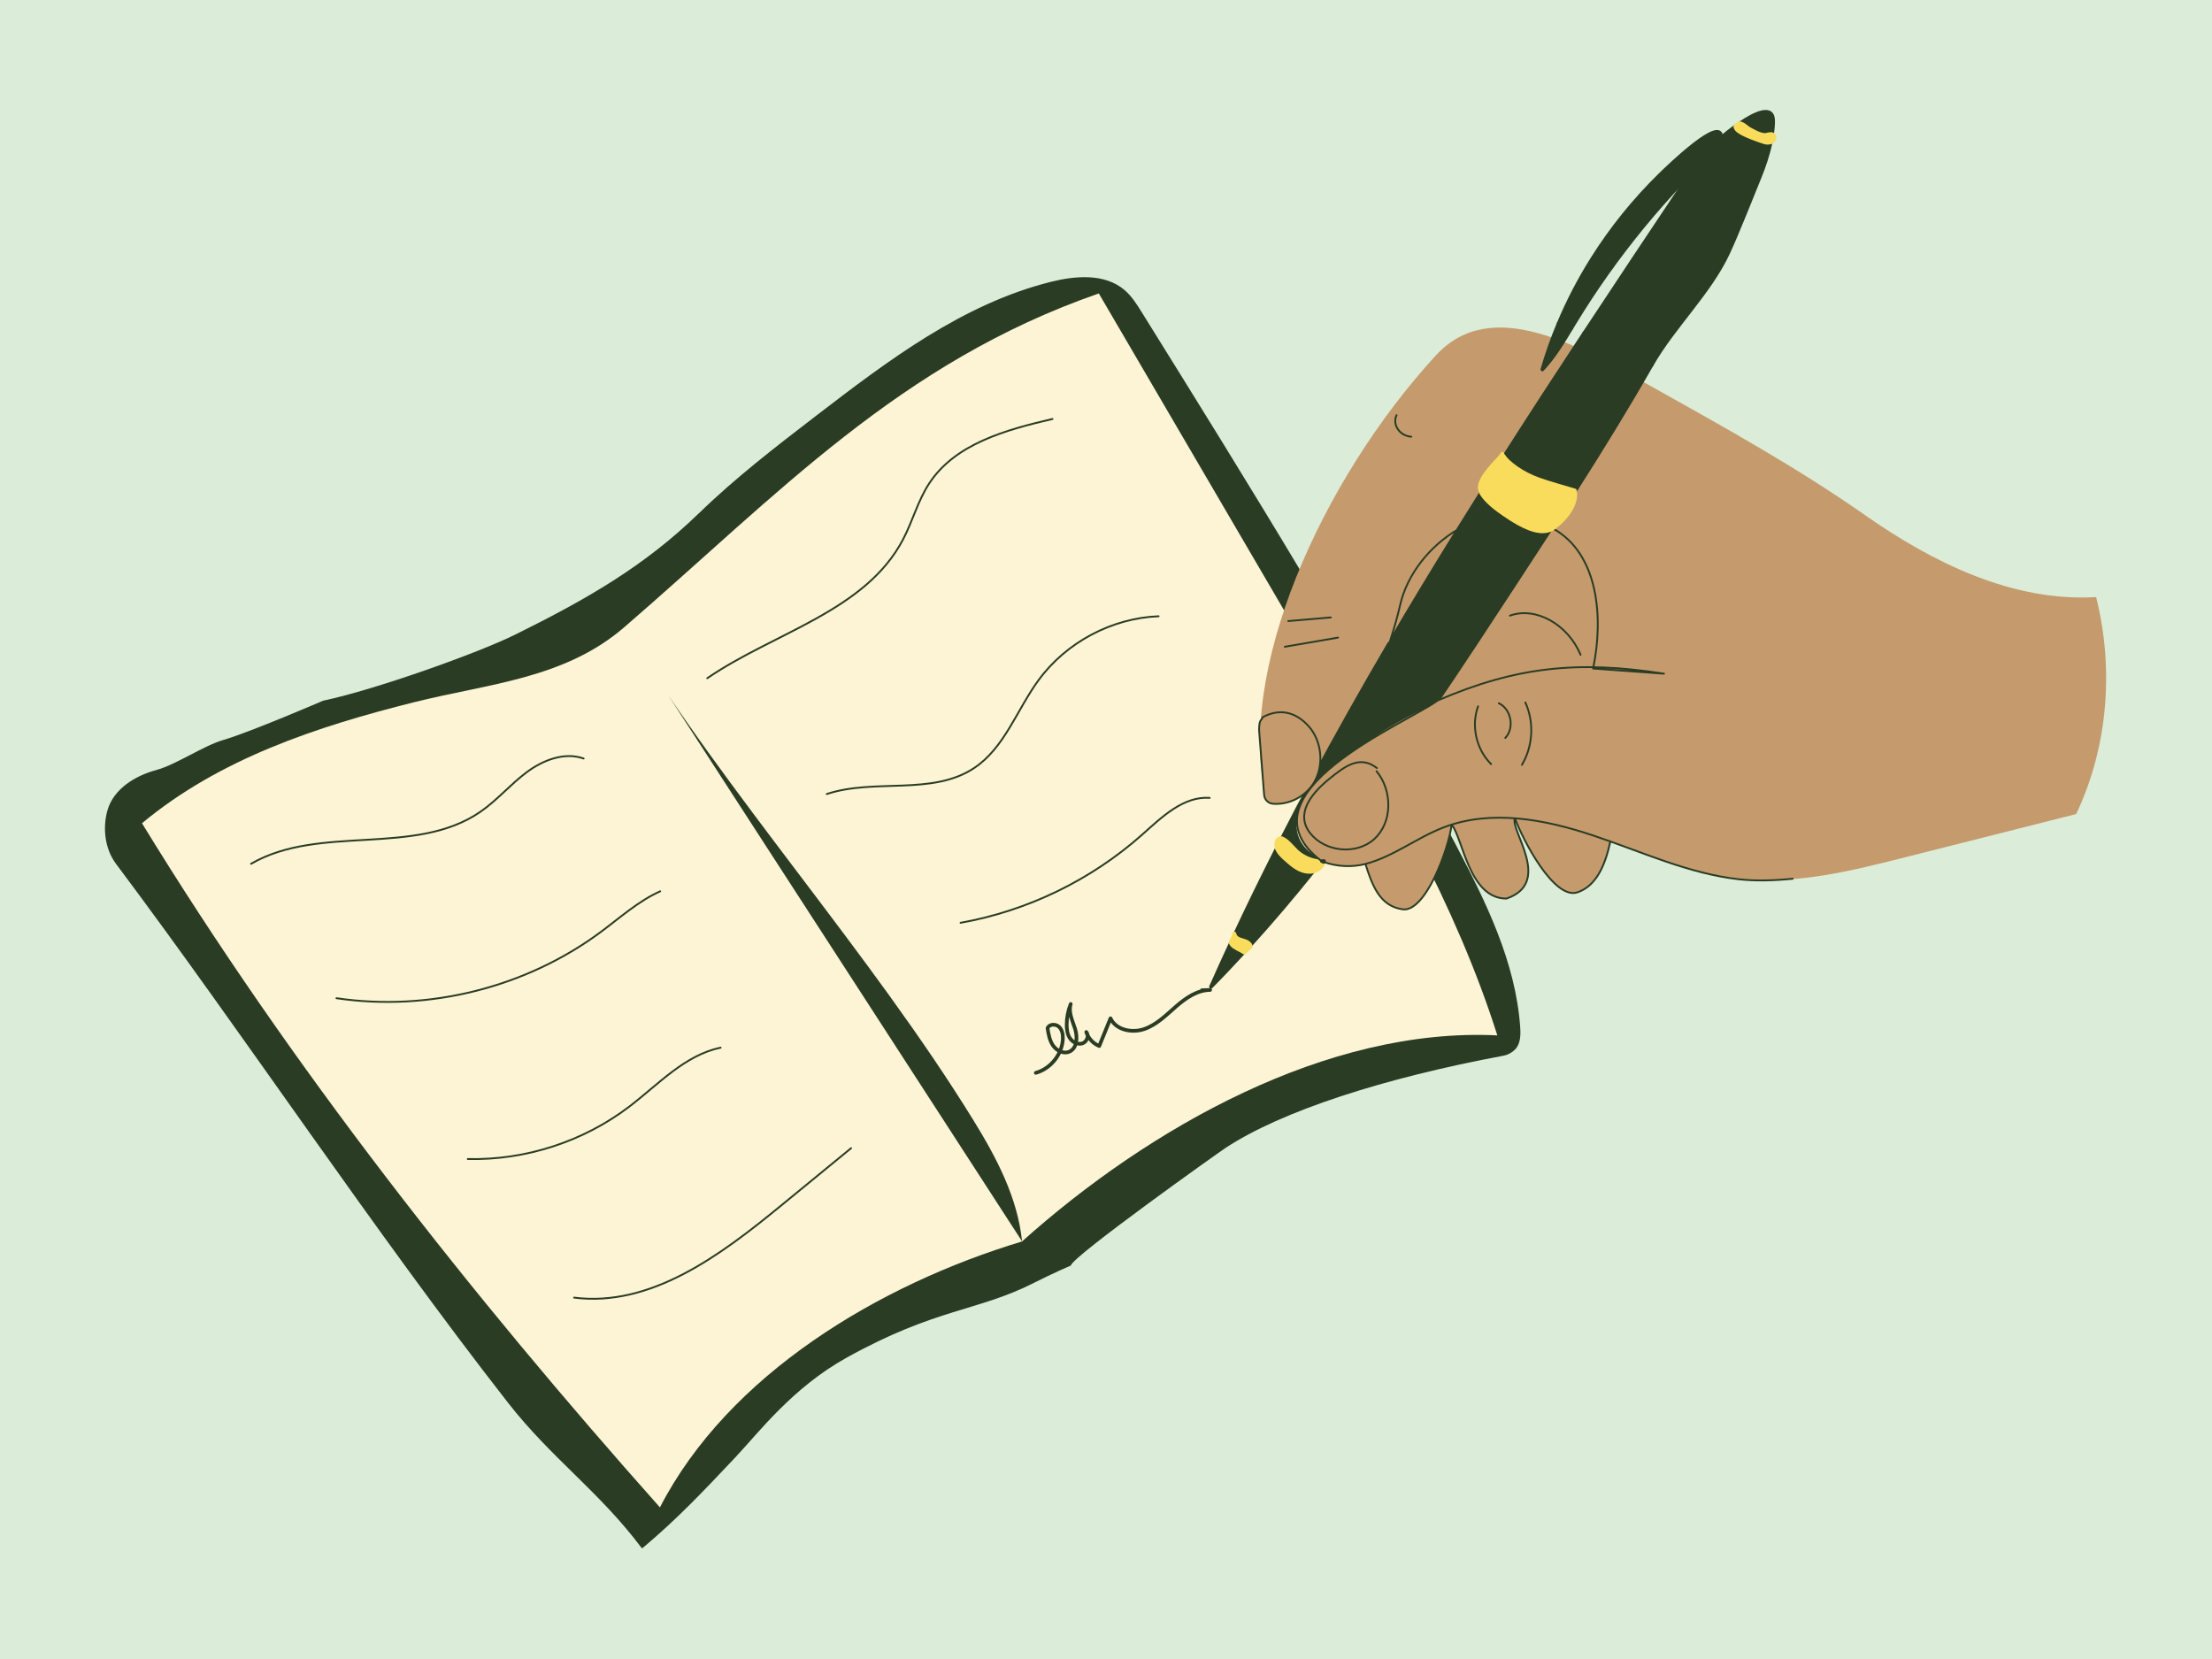 <?xml version="1.0" encoding="UTF-8"?>
<svg id="Layer_2" data-name="Layer 2" xmlns="http://www.w3.org/2000/svg" xmlns:xlink="http://www.w3.org/1999/xlink" viewBox="0 0 601.33 451">
  <defs>
    <style>
      .cls-1, .cls-2, .cls-3, .cls-4, .cls-5, .cls-6, .cls-7 {
        stroke-linecap: round;
        stroke-linejoin: round;
      }

      .cls-1, .cls-2, .cls-4, .cls-5, .cls-6, .cls-7 {
        stroke: #2a3c24;
      }

      .cls-1, .cls-8, .cls-5 {
        fill: none;
      }

      .cls-2, .cls-4, .cls-9 {
        fill: #c59b6d;
      }

      .cls-2, .cls-5, .cls-7 {
        stroke-width: .5px;
      }

      .cls-10 {
        fill: #dbecd9;
      }

      .cls-3 {
        fill: #f9dc5c;
        stroke: #f9dc5c;
      }

      .cls-11 {
        fill: #fcf4d4;
      }

      .cls-12 {
        clip-path: url(#clippath);
      }

      .cls-6, .cls-7 {
        fill: #2a3c24;
      }
    </style>
    <clipPath id="clippath">
      <rect class="cls-8" width="601.33" height="451"/>
    </clipPath>
  </defs>
  <g id="eventcovers">
    <g class="cls-12">
      <rect class="cls-10" width="601.33" height="451"/>
    </g>
  </g>
  <g id="signeringer">
    <g>
      <g>
        <path class="cls-7" d="m190.24,139.65c9.9-9.63,20.89-18.07,31.85-26.49,19.51-14.98,39.76-30.32,63.61-36.29,6.7-1.68,14.55-2.33,19.82,2.15,1.95,1.66,3.33,3.87,4.68,6.04,29.54,47.49,59.11,95.03,85.23,144.49,8.28,15.68,16.36,32.08,17.59,49.76.14,2.08.09,4.42-1.39,5.88-.79.78-1.83,1.35-2.93,1.55-32.67,6.1-60.48,15.08-75.74,25.16-2.12,1.4-41.53,29.44-42.02,31.93,0,0-4.98,2.15-10.02,4.71-15.22,7.73-26.54,6.81-50.85,20.3-14.9,8.27-24.02,20.49-30.51,27.34-8.52,9.01-15.49,16.45-24.99,24.42-11.48-15.31-24.47-24.31-36.25-39.39-36.53-46.77-72.01-100.41-106.59-146.53-2.98-3.98-3.65-9.68-2.24-14.45,1.66-5.6,7.34-9.1,12.98-10.63,5.64-1.54,12.83-6.61,18.44-8.24,7.12-2.07,27.02-10.64,27.02-10.64,14.44-3.05,42.3-13.06,52.14-17.93,19.55-9.67,35.25-18.65,50.16-33.15Z"/>
        <path class="cls-11" d="m169.69,170.51c28.11,45.82,66.78,88.36,95,134.13,6.24,10.13,11.96,21,13.16,32.84,34.53-30.91,82.92-58.29,129.2-56.01-11.27-35.63-30.28-68.22-49.15-100.47-19.73-33.74-39.46-67.49-59.19-101.23-54.23,18.84-87.18,54.63-129.02,90.75-16.28,14.05-36.9,15.3-57.26,20.41-26.25,6.59-52.72,15.29-73.83,32.87,40.42,66.07,89.31,128.12,140.8,185.98,18.64-36.13,59.53-60.57,98.46-72.3"/>
        <path class="cls-5" d="m192.27,184.37c18.22-12.48,43-18.19,53.24-37.76,2.59-4.94,4.01-10.47,7.06-15.14,7.07-10.85,20.92-14.63,33.54-17.57"/>
        <path class="cls-5" d="m224.75,215.86c13-4.32,28.63.51,40.05-7.06,8.31-5.51,11.64-15.88,17.54-23.92,7.53-10.27,19.89-16.85,32.62-17.35"/>
        <path class="cls-5" d="m261.13,250.86c18.23-3.25,35.52-11.65,49.36-23.96,5.36-4.77,11.2-10.5,18.36-10"/>
        <path class="cls-5" d="m68.25,234.82c18.66-10.81,44.6-1.89,62.35-14.14,4.55-3.14,8.16-7.46,12.59-10.76,4.43-3.3,10.26-5.56,15.47-3.72"/>
        <path class="cls-5" d="m91.47,271.36c25.06,3.72,51.51-2.9,71.85-18,5.25-3.9,10.18-8.37,16.15-11.06"/>
        <path class="cls-5" d="m127.16,315.08c15.65.37,31.37-4.72,43.83-14.19,7.95-6.04,15.13-14.06,24.91-16.08"/>
        <path class="cls-5" d="m156.07,352.76c20.88,2.64,39.77-11.51,56.05-24.85,6.41-5.26,12.83-10.51,19.24-15.77"/>
        <path class="cls-1" d="m281.58,291.65c4.01-1.11,7.11-4.95,7.35-9.11.07-1.22-.14-2.56-1.04-3.4s-2.62-.78-3.12.34c.26,1.67.55,3.4,1.53,4.79s2.84,2.3,4.39,1.63c2.15-.92,2.28-3.95,1.58-6.18s-1.9-4.55-1.2-6.78c-.71,1.78-1.08,3.69-1.09,5.61,0,1.3.17,2.65.9,3.72s2.11,1.78,3.35,1.38,1.92-2.13,1.07-3.1c.55,1.7,1.87,3.14,3.53,3.81,1.02-2.51,2.04-5.02,3.06-7.53,1.48,3.2,5.87,4.07,9.2,2.91s5.91-3.77,8.57-6.09,5.78-4.51,9.31-4.53l-2.23.08"/>
      </g>
      <g>
        <path class="cls-9" d="m441.26,177.42c3.28-15.65-8.55-30.66-23.52-36.28-14.81-5.56-32.94,7.66-36.44,23.26-1.79,7.98-4.51,14.26-6.21,21.3-3.91,16.18-24.39,31.27-30.75,31.94-8.72-34.67,14.89-87.12,45.96-120.99,15.29-16.66,39.4-2.37,59.13,8.68,19.73,11.05,39.14,21.8,57.67,34.77,18.52,12.97,40.16,23.56,62.73,22.22,4.9,19.51,3.22,40.83-5.43,58.99-15.63,3.95-31.26,7.9-46.9,11.85-14.41,3.64-29.19,7.31-43.96,5.69-13.77-1.51-26.58-7.52-39.72-11.92-13.14-4.4-27.74-7.16-40.67-2.18-7.31,2.81-13.67,7.96-21.25,9.93s-17.55-1.03-19.05-8.72c-1.17-6,3.29-11.56,7.78-15.72,26.11-24.2,64.38-34.54,99.13-26.79"/>
        <path class="cls-2" d="m415.09,139.67c-17.24-3.3-35.85,10.1-38.18,27.5-.81,6-6.11,13.62-6.58,19.65-1.29,16.91-4.23,31.85.86,48.03,1.87,5.94,3.95,11.49,10.12,12.35s12.5-16.35,13.32-23.04c3.08,3.72,4.71,20.13,14.89,20.12,12.75-4.35.84-18.71,2.31-21.85,2.08,5.79,10.66,22.31,17,20.15,10.27-3.48,9.49-22.64,11.46-28.78,3.08-9.62,20.48-25.14,18.93-35.24-2.66-17.19-25.7-35.37-44.12-38.89Z"/>
        <g>
          <path class="cls-8" d="m380.59,164.57c-.84,3.76-1.89,7.14-2.95,10.4,6.13-10.45,12.41-20.82,18.81-31.12-7.69,4.43-13.95,12.22-15.86,20.73Z"/>
          <path class="cls-8" d="m459.22,47.71c-.75.65-1.41,1.24-1.91,1.77-3.74,3.95-7.34,8.03-10.79,12.22-6.77,8.25-12.94,16.94-18.44,26.01-.3.5-.6,1-.9,1.5,1.17.44,2.34.89,3.5,1.36,8.67-13.15,17.41-26.25,26.15-39.34.78-1.17,1.58-2.35,2.39-3.52Z"/>
          <path class="cls-8" d="m411.56,159.09c-6.85,10.47-13.73,20.95-20.75,31.33,21.33-9.2,45.53-11.86,68.23-6.8l-18.49-6.03c2.9-13.82-5.99-27.13-18.41-33.93-.25.17-.51.31-.79.42-3.25,5.01-6.52,10.01-9.79,15.01Z"/>
          <path class="cls-8" d="m359.37,234.11s-.09-.04-.14-.06c-.02.02-.04.05-.06.07.07,0,.13,0,.2-.01Z"/>
          <path class="cls-6" d="m475.52,35.02c1.2.65,2.76,1.56,4.12,1.66.59.04,1.46-.42,2.09-.18.17-1.2.29-2.38.3-3.52.06-4.59-4.91-2.23-9.03.56.9.03,1.94,1.18,2.52,1.49Z"/>
          <path class="cls-6" d="m459.22,47.71c-.81,1.17-1.61,2.35-2.39,3.52-8.74,13.08-17.48,26.18-26.15,39.34,6.58,2.66,12.86,5.77,18.28,8.71.02-.03.03-.06.05-.09,5.89-10.34,15.67-19.53,20.73-30.31,2.45-5.22,6.45-15.42,8.64-20.76,1.17-2.86,2.29-6.17,2.97-9.46-.28.11-.59.15-.89.14-.56-.02-1.09-.21-1.62-.41-.85-.33-7.41-2.37-7.05-4.02-1.37.99-2.57,1.95-3.33,2.6-.2.17-.38.35-.57.52-.02.27-.05.57-.13.92-.62,2.93-5.37,6.55-8.55,9.29Z"/>
          <path class="cls-6" d="m353.5,232.21c1.67,1.15,3.66,1.94,5.67,1.91.02-.02.04-.05.06-.07-3.55-1.48-6.35-4.13-7.09-7.91-1.17-6,3.29-11.56,7.78-15.72,9.05-8.39,19.57-15.11,30.9-19.99,7.02-10.38,13.9-20.87,20.75-31.33,3.27-5,6.54-10,9.79-15.01-3.35,1.38-8.11-1.39-11.03-3.28-.34-.22-.73-.48-1.15-.76-4.36.12-8.74,1.51-12.73,3.81-6.4,10.3-12.68,20.67-18.81,31.12-1.18,3.66-2.37,7.18-3.27,10.91-2.62,10.83-9.62,20.68-17.92,26.82-2.7,5.05-5.36,10.13-7.96,15.23.23.06.48.16.75.34,1.56,1.04,2.67,2.85,4.26,3.94Z"/>
          <path class="cls-6" d="m334.82,256.79c-.12-.16-.17-.31-.19-.47-1.84,3.96-3.65,7.93-5.42,11.93,3.04-3.07,5.99-6.21,8.91-9.38-.97-.57-2.7-1.26-3.3-2.07Z"/>
          <path class="cls-6" d="m349.46,233.55c-.94-.84-1.91-1.74-2.33-2.93,0,0,0,0,0-.01-3.95,7.79-7.79,15.63-11.49,23.55.17.48.63.87,1.13,1.1.63.29,1.33.4,1.97.68.49.21.95.56,1.16,1.01,5.89-6.49,11.56-13.18,17.05-20.02-1.38.29-2.84-.08-4.09-.76-1.26-.68-2.34-1.65-3.4-2.61Z"/>
          <path class="cls-6" d="m428.08,87.71c5.5-9.06,11.68-17.76,18.44-26.01,3.44-4.19,7.04-8.27,10.79-12.22.5-.53,1.16-1.12,1.91-1.77,2.56-3.67,5.34-7.24,8.67-10.21.41-6.49-14.5,7.96-16.55,9.97-7.06,6.9-13.27,14.6-18.48,22.88-3.54,5.63-6.61,11.53-9.16,17.63,1.16.39,2.32.8,3.47,1.23.3-.5.6-1,.9-1.5Z"/>
          <path class="cls-6" d="m467.77,38.42c.07-.35.11-.64.13-.92-3.33,2.97-6.11,6.53-8.67,10.21,3.18-2.74,7.93-6.36,8.55-9.29Z"/>
          <path class="cls-3" d="m421.35,144.08c.27-.11.54-.25.79-.42-.13-.07-.26-.14-.38-.21-.13.21-.27.42-.4.62Z"/>
          <path class="cls-3" d="m417.03,141.31c-2.55-.96-5.2-1.35-7.85-1.27.42.28.81.54,1.15.76,2.92,1.9,7.68,4.66,11.03,3.28.13-.21.27-.42.4-.62-1.53-.81-3.11-1.54-4.72-2.14Z"/>
          <path class="cls-3" d="m335.56,253.78c.01.94-1.02,1.74-.93,2.55.34-.72.66-1.45,1-2.17-.04-.12-.07-.25-.07-.38Z"/>
          <path class="cls-3" d="m338.26,258.94c.58-.53,1.17-1.06,1.75-1.58-.01-.15-.06-.29-.12-.42-.59.65-1.18,1.28-1.77,1.93.04.03.1.05.14.08Z"/>
          <path class="cls-3" d="m338.74,255.93c-.63-.27-1.34-.39-1.97-.68-.5-.23-.96-.62-1.13-1.1-.34.72-.67,1.45-1,2.17.02.16.07.31.19.47.61.81,2.34,1.5,3.3,2.07.59-.64,1.19-1.28,1.77-1.93-.21-.45-.67-.79-1.16-1.01Z"/>
          <path class="cls-3" d="m472.55,33.63c-.47.24-.7.49-.75.76.39-.28.8-.57,1.21-.85-.16,0-.31.02-.46.09Z"/>
          <path class="cls-3" d="m481.99,38.26c.65-.69.66-1.34-.2-1.74-.02,0-.04-.01-.06-.02-.1.72-.23,1.44-.38,2.16.24-.09.46-.22.64-.4Z"/>
          <path class="cls-3" d="m478.85,38.4c.52.2,1.06.39,1.62.41.3.01.61-.04.89-.14.15-.73.27-1.45.38-2.16-.63-.24-1.51.23-2.09.18-1.36-.1-2.92-1.01-4.12-1.66-.58-.31-1.62-1.45-2.52-1.49-.41.28-.82.56-1.21.85-.36,1.65,6.2,3.69,7.05,4.02Z"/>
          <path class="cls-3" d="m359.17,234.12c-.74.93-1.47,1.87-2.22,2.8.02,0,.04,0,.06,0,1.33-.29,2.53-1.3,2.85-2.61-.16-.06-.33-.12-.49-.19-.07,0-.13.01-.2.01Z"/>
          <path class="cls-3" d="m347.13,230.61c.45-.89.91-1.79,1.37-2.68-1.29-.32-1.91,1.13-1.37,2.68Z"/>
          <path class="cls-3" d="m353.5,232.21c-1.59-1.09-2.7-2.91-4.26-3.94-.27-.18-.52-.29-.75-.34-.46.89-.91,1.79-1.37,2.68,0,0,0,0,0,.01.42,1.19,1.39,2.08,2.33,2.93,1.07.96,2.14,1.93,3.4,2.61,1.24.67,2.7,1.05,4.09.76.74-.93,1.48-1.86,2.22-2.8-2.01.02-4-.76-5.67-1.91Z"/>
          <path class="cls-2" d="m343.15,195.72c-.02,7.68,2.19,13.95,2.21,21.85,4.36-.88,7-1.84,11.1-4.87,6.8-12.71,13.89-25.28,21.19-37.72,1.05-3.26,2.1-6.64,2.95-10.4,1.91-8.51,8.17-16.29,15.86-20.73,2.05-3.31,4.12-6.61,6.2-9.91-.19-.39-.32-.78-.37-1.16-.37-3.36,6.18-8.77,6.1-9.42.09.23.26.5.47.79,7.18-11.25,14.47-22.44,21.82-33.59-.28-.11.29.11,0,0"/>
          <path class="cls-2" d="m427.17,89.2c-.24-.09.24.09,0,0-2.36,3.92-4.72,7.87-7.88,11.23,1.22-4.23,2.71-8.38,4.41-12.46-.15-.05,1.29.44,0,0"/>
          <path class="cls-2" d="m446.46,103.62c-6.61,11.6-11.13,18.63-18.31,29.88.63,3.43-2.16,7.32-5.85,10.06-.05.04-.11.07-.17.1,12.42,6.79,13.85,24.26,10.95,38.08l19.27,1.4c-23.34-3.65-40.21-1.91-61.54,7.29-8.13,6.07-55.41,25.41-31.59,43.63.05.02.09.04.14.06.18,0,.36,0,.54-.03-.01.07-.04.14-.06.22,3.53,1.3,7.7,1.5,11.33.56,7.58-1.97,13.94-7.12,21.25-9.93,12.93-4.98,27.53-2.21,40.67,2.18s25.94,10.4,39.72,11.92c4.4.48,9.35.36,14.52-.15"/>
          <path class="cls-6" d="m408.86,124.15c1.31,1.77,4.75,4.47,9.36,6.14,3.29,1.19,6.61,2.04,9.91,3.05-.03-.17-.01-.08,0,0s.03.17,0,0c.01.05.01.1.02.16,7.18-11.26,14.19-22.62,20.8-34.23-5.41-2.94-11.69-6.05-18.28-8.71-7.35,11.15-14.64,22.34-21.82,33.59Z"/>
          <path class="cls-6" d="m374.37,185.88c.9-3.73,2.09-7.24,3.27-10.91-7.3,12.45-14.39,25.01-21.19,37.72,8.3-6.14,15.3-15.99,17.92-26.82Z"/>
          <path class="cls-6" d="m396.45,143.85c3.99-2.3,8.37-3.69,12.73-3.81-2.27-1.53-5.44-3.9-6.52-6.1-2.08,3.3-4.15,6.6-6.2,9.91Z"/>
          <path class="cls-6" d="m427.17,89.2c-1.15-.43-2.31-.84-3.47-1.23-1.71,4.07-3.19,8.23-4.41,12.46,3.16-3.36,5.52-7.3,7.88-11.23Z"/>
          <path class="cls-3" d="m408.38,123.36c.08.65-6.46,6.06-6.1,9.42.04.38.17.77.37,1.16,2.06-3.27,4.13-6.53,6.21-9.79-.22-.29-.38-.56-.47-.79Z"/>
          <path class="cls-3" d="m422.14,143.66c.06-.04.11-.06.17-.1,3.68-2.73,6.47-6.63,5.85-10.06-2.12,3.33-4.25,6.65-6.4,9.96.13.07.26.14.38.21Z"/>
          <path class="cls-4" d="m428.13,133.34c.03.17.01.08,0,0h0Z"/>
          <path class="cls-4" d="m428.13,133.34c-.01-.08-.03-.17,0,0h0Z"/>
          <path class="cls-3" d="m418.22,130.29c-4.6-1.67-8.05-4.37-9.36-6.14-2.08,3.26-4.15,6.52-6.21,9.79,1.08,2.2,4.25,4.56,6.52,6.1,2.65-.07,5.3.32,7.85,1.27,1.62.61,3.19,1.33,4.72,2.14,2.15-3.31,4.28-6.63,6.4-9.96,0-.05-.01-.1-.02-.16-3.3-1.02-6.62-1.86-9.91-3.05Z"/>
          <path class="cls-4" d="m359.37,234.11c.16.07.32.12.49.19.02-.07.04-.14.06-.22-.18.02-.36.02-.54.03Z"/>
        </g>
        <path class="cls-2" d="m343.17,195.02c4.6-2.52,9.01-1.58,12.58,2.4,3.57,3.99,4.24,10.5,1.55,15.15-2.28,3.95-6.82,6.26-11.2,5.94-1.31-.09-2.35-1.12-2.45-2.43l-1.37-17.65c.03-3.34.85-2.45.89-3.41"/>
        <path class="cls-2" d="m374.2,209.65c4.37,5.24,4.42,13.95-.67,18.5-4.86,4.33-13.32,3.47-17.35-1.64s0-10.53,5.04-14.66c4.48-3.67,8.49-6.61,13.07-3.07"/>
        <path class="cls-2" d="m410.48,167.36c6.96-2.53,15.74,2.34,19.19,10.64"/>
        <path class="cls-2" d="m350.21,168.84c8.5-.73,12.32-1.06,11.47-.99"/>
        <path class="cls-2" d="m349.27,175.82c9.43-1.62,14.22-2.45,14.47-2.49"/>
        <path class="cls-2" d="m401.81,192.01c-1.93,5.33-.49,11.73,3.55,15.72"/>
        <path class="cls-2" d="m407.44,191.17c3.39,1.58,4.35,6.74,1.77,9.44"/>
        <path class="cls-2" d="m414.66,190.96c2.45,5.36,2.09,11.91-.93,16.96"/>
        <path class="cls-2" d="m383.65,118.72c-3.13-.2-5.24-3.29-4-5.85"/>
      </g>
    </g>
  </g>
</svg>